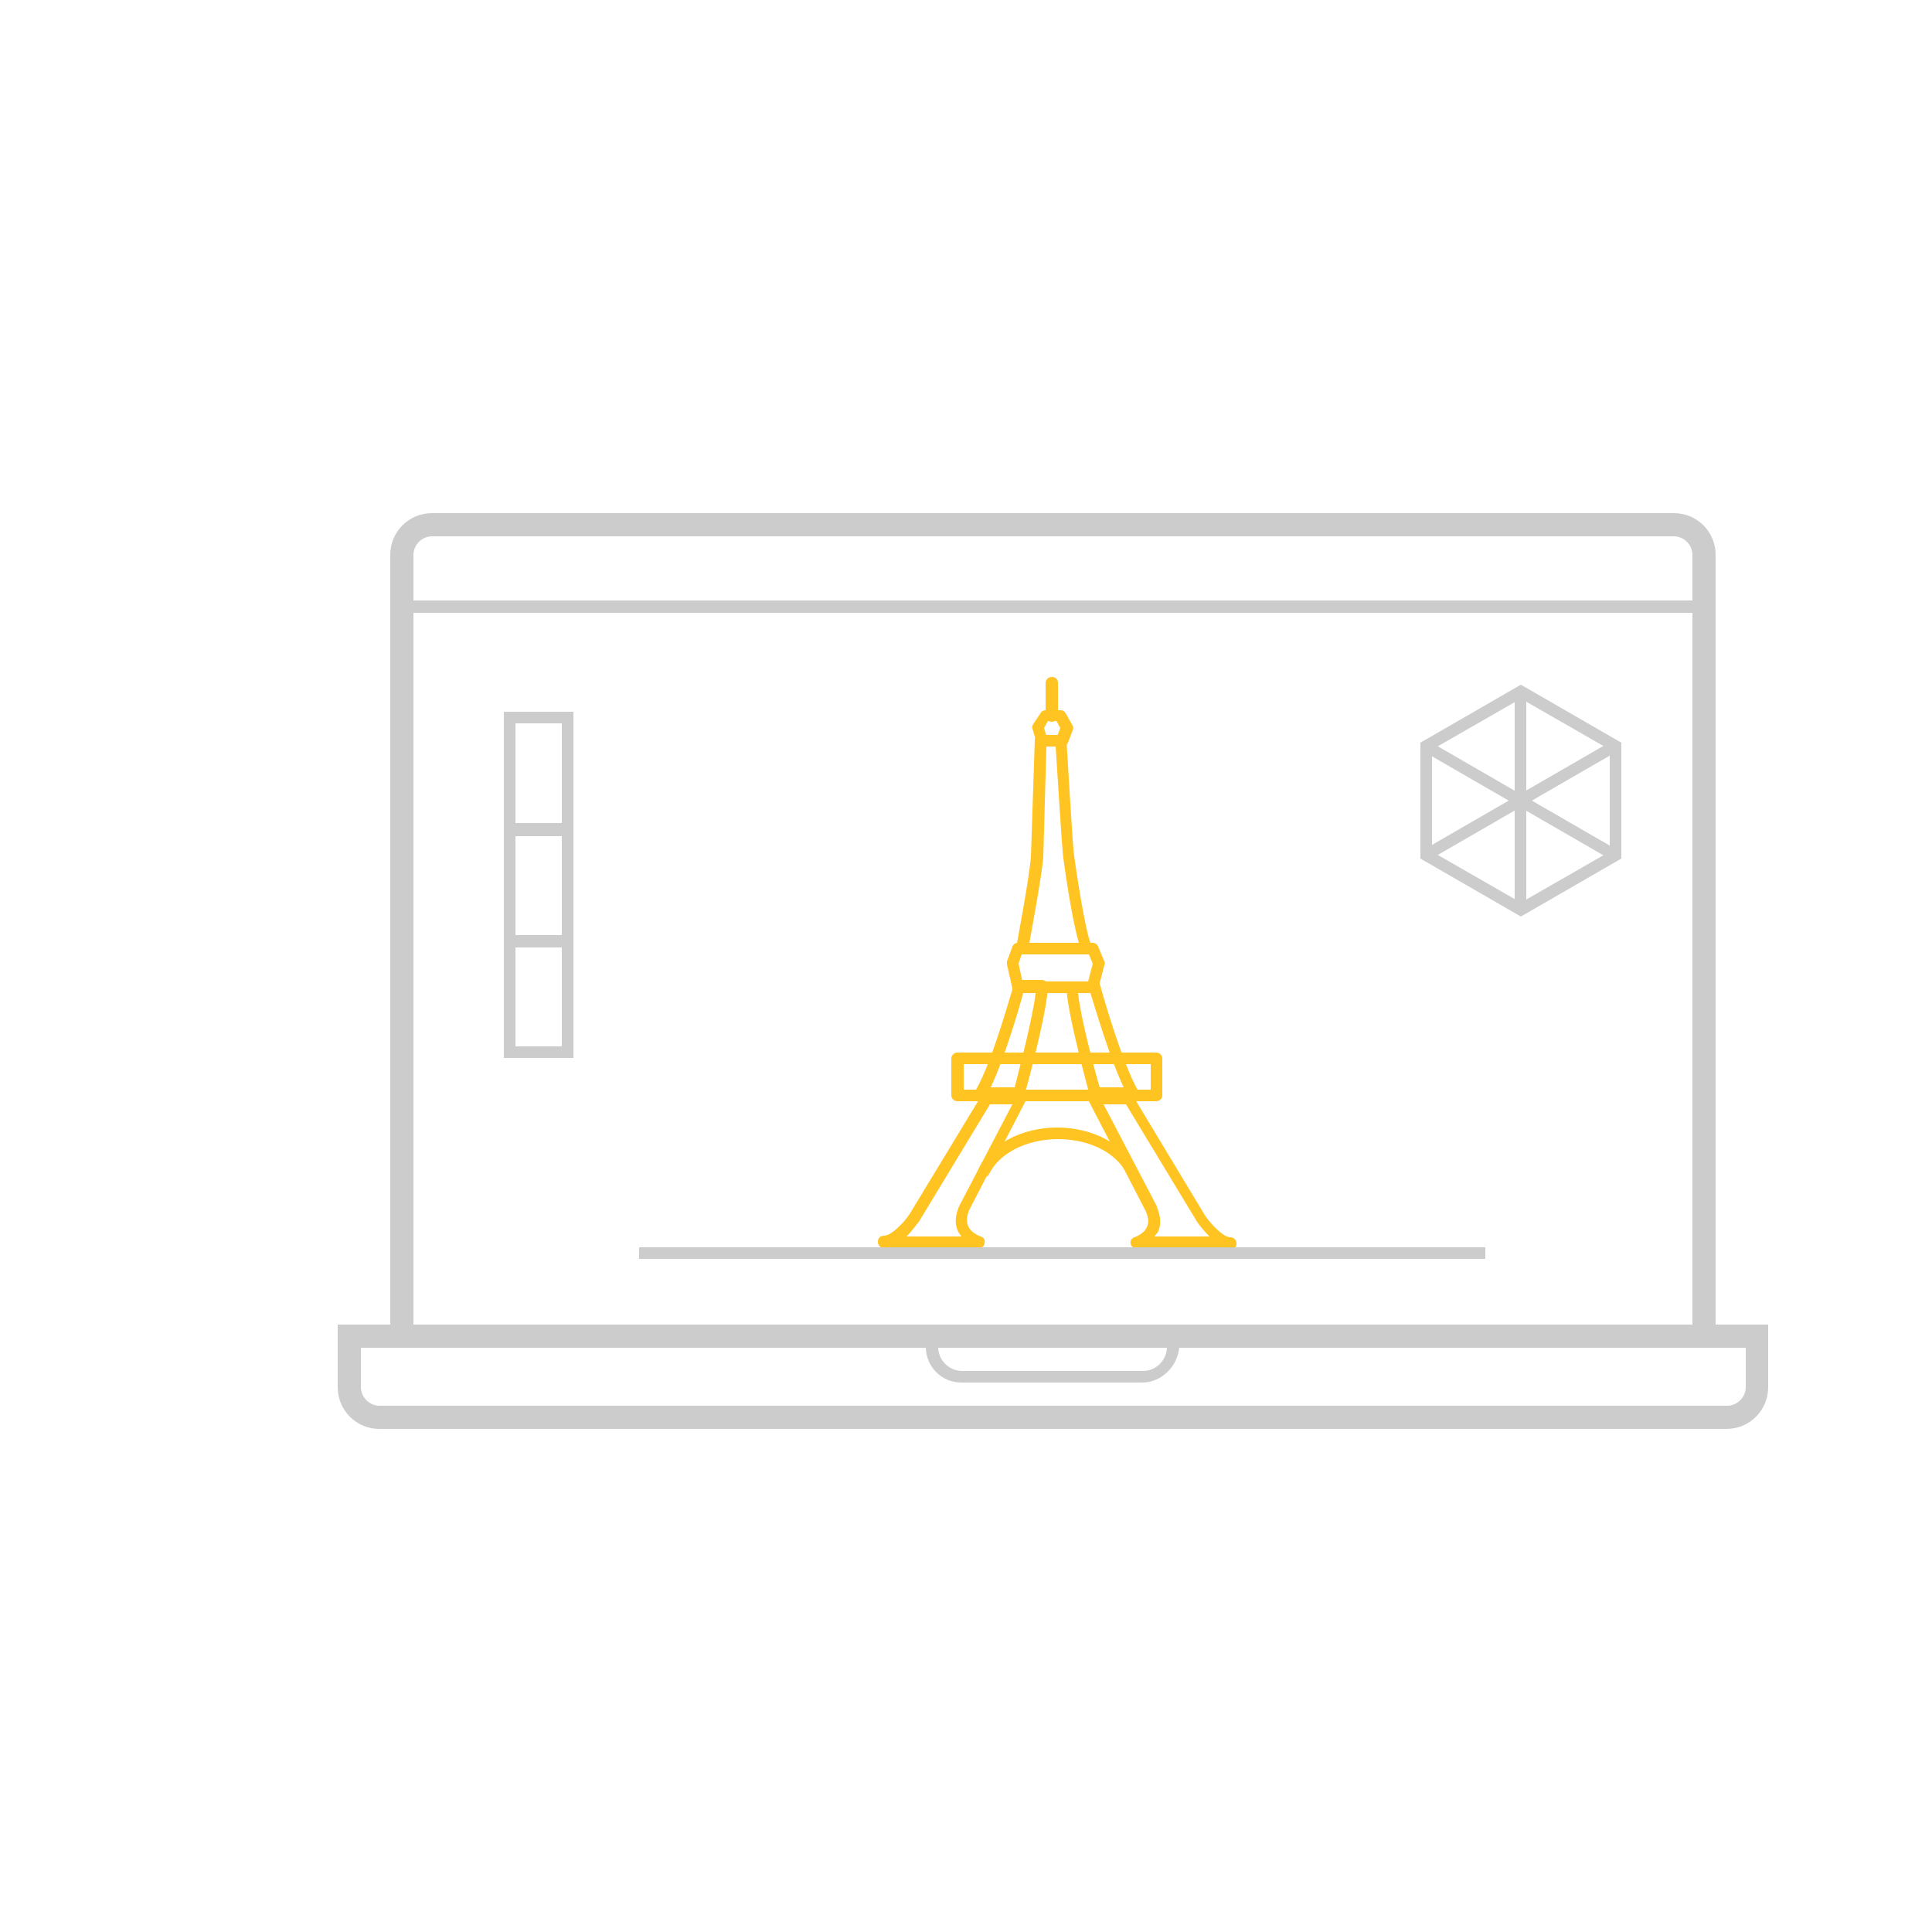 <?xml version="1.0" encoding="utf-8"?>
<!-- Generator: Adobe Illustrator 21.1.0, SVG Export Plug-In . SVG Version: 6.00 Build 0)  -->
<svg version="1.1" id="Layer_1" xmlns="http://www.w3.org/2000/svg" xmlns:xlink="http://www.w3.org/1999/xlink" x="0px" y="0px"
	 viewBox="0 0 250 250" style="enable-background:new 0 0 250 250;" xml:space="preserve">
<style type="text/css">
	.st0{fill:none;stroke:#CCCCCC;stroke-width:1.5;stroke-linecap:round;stroke-linejoin:round;stroke-miterlimit:10;}
	.st1{fill:#CCCCCC;}
	.st2{fill:#FFC421;}
	.st3{fill:none;stroke:#CCCCCC;stroke-width:1.5;stroke-miterlimit:10;}
	.st4{clip-path:url(#SVGID_2_);}
	.st5{fill:#FFFFFF;}
	.st6{clip-path:url(#SVGID_4_);}
	.st7{fill:none;stroke:#FFC421;stroke-width:0.75;stroke-linecap:round;stroke-linejoin:round;stroke-miterlimit:10;}
	.st8{fill:none;stroke:#FFC421;stroke-width:1.5;stroke-linecap:round;stroke-linejoin:round;stroke-miterlimit:10;}
	.st9{fill:none;stroke:#CCCCCC;stroke-width:0.523;stroke-miterlimit:10;}
	.st10{fill:#B2B2B2;}
	.st11{fill:#FFC420;}
	.st12{fill:none;stroke:#FFFFFF;stroke-width:3.2;stroke-linecap:round;stroke-linejoin:round;stroke-miterlimit:10;}
	.st13{fill:none;stroke:#FFFFFF;stroke-width:3;stroke-linecap:round;stroke-linejoin:round;stroke-miterlimit:10;}
</style>
<g>
	<g>
		<g>
			<path class="st2" d="M146.5,152.3c-0.3,0-0.6-0.2-0.7-0.4c-1.3-2.7-4.8-4.5-8.9-4.5c-4,0-7.6,1.8-8.9,4.5c-0.2,0.4-0.6,0.5-1,0.4
				s-0.5-0.6-0.4-1c1.5-3.2,5.6-5.4,10.2-5.4c4.6,0,8.7,2.2,10.2,5.4c0.2,0.4,0,0.8-0.4,1C146.7,152.2,146.6,152.3,146.5,152.3z"/>
		</g>
		<g>
			<g>
				<path class="st2" d="M159.3,161.5H147c-0.4,0-0.7-0.3-0.7-0.6c-0.1-0.4,0.2-0.7,0.5-0.8c0,0,1.2-0.4,1.6-1.3
					c0.3-0.6,0.2-1.2-0.1-2l-7.4-14.3c-0.1-0.2-0.1-0.5,0-0.7c0.1-0.2,0.4-0.4,0.6-0.4h4.5c0.3,0,0.5,0.1,0.6,0.4l9.4,15.6
					c0.8,1.1,2.3,2.7,3.2,2.7c0.4,0,0.8,0.3,0.8,0.8S159.8,161.5,159.3,161.5z M149.4,160h7.1c-0.8-0.8-1.4-1.6-1.6-1.9l-9.2-15.2
					h-2.9l6.9,13.2c0,0,0,0,0,0.1c0.5,1.2,0.6,2.3,0.1,3.3C149.7,159.6,149.5,159.8,149.4,160z"/>
			</g>
		</g>
		<g>
			<g>
				<path class="st2" d="M126.7,161.5h-12.3c-0.4,0-0.8-0.3-0.8-0.8s0.3-0.8,0.8-0.8c0.9,0,2.5-1.6,3.3-2.8l9.4-15.5
					c0.1-0.2,0.4-0.4,0.6-0.4h4.5c0.3,0,0.5,0.1,0.6,0.4c0.1,0.2,0.1,0.5,0,0.7l-7.4,14.3c-0.3,0.8-0.4,1.5-0.1,2.1
					c0.4,0.9,1.6,1.3,1.6,1.3c0.4,0.1,0.6,0.5,0.5,0.8C127.4,161.2,127.1,161.5,126.7,161.5z M117.3,160h7.1
					c-0.1-0.2-0.3-0.4-0.4-0.6c-0.5-1-0.4-2.1,0.1-3.3c0,0,0,0,0,0l6.9-13.2h-2.9l-9.2,15.2C118.7,158.3,118.1,159.2,117.3,160z"/>
			</g>
		</g>
	</g>
	<g>
		<path class="st2" d="M149.6,142.5h-25.7c-0.4,0-0.8-0.3-0.8-0.8V137c0-0.4,0.3-0.8,0.8-0.8h25.7c0.4,0,0.8,0.3,0.8,0.8v4.8
			C150.4,142.2,150,142.5,149.6,142.5z M124.7,141h24.2v-3.3h-24.2V141z"/>
	</g>
	<g>
		<path class="st2" d="M131.8,142.2h-4.9c-0.3,0-0.5-0.1-0.6-0.4s-0.1-0.5,0-0.8c2.2-3.8,4.8-13.5,4.9-13.6c0.1-0.3,0.4-0.6,0.7-0.6
			h2.9c0.4,0,0.7,0.3,0.8,0.7c0,3.1-2.8,13.5-3,14C132.5,142,132.2,142.2,131.8,142.2z M128.2,140.7h3.1c0.5-2,2.4-9.2,2.7-12.2
			h-1.6C131.9,130.4,130,136.9,128.2,140.7z"/>
	</g>
	<g>
		<path class="st2" d="M141.3,128.5h-9.6c-0.4,0-0.7-0.2-0.7-0.6l-0.7-3.1c0-0.1,0-0.3,0-0.4l0.7-1.9c0.1-0.3,0.4-0.5,0.7-0.5h9.7
			c0.3,0,0.6,0.2,0.7,0.5l0.8,1.9c0.1,0.2,0.1,0.3,0,0.5l-0.8,3.1C141.9,128.3,141.6,128.5,141.3,128.5z M132.3,127h8.5l0.6-2.3
			l-0.5-1.2h-8.7l-0.4,1.2L132.3,127z"/>
	</g>
	<g>
		<path class="st2" d="M140.8,123.5h-8.5c-0.2,0-0.4-0.1-0.6-0.3c-0.1-0.2-0.2-0.4-0.2-0.6c0-0.1,1.6-8.4,1.9-11.7l0.5-15.1
			c0-0.4,0.3-0.7,0.8-0.7h2.6c0.4,0,0.7,0.3,0.7,0.7c0.3,4.7,0.8,13.8,1,15c0.7,5,1.7,10.6,2.2,11.4c0.2,0.2,0.3,0.5,0.2,0.8
			C141.4,123.3,141.1,123.5,140.8,123.5z M141.2,122.2C141.2,122.2,141.2,122.2,141.2,122.2C141.2,122.2,141.2,122.2,141.2,122.2z
			 M133.2,122h6.4c-0.4-1.4-1.1-4.4-2-10.9c-0.2-1.4-0.8-11.7-1-14.5h-1.2L135,111C134.7,113.9,133.6,119.8,133.2,122z"/>
	</g>
	<g>
		<path class="st2" d="M137.4,96.6c-0.1,0-0.2,0-0.3-0.1c-0.4-0.2-0.6-0.6-0.4-1l0.5-1.3l-0.5-0.9h-1.1l-0.5,0.9l0.4,1.4
			c0.1,0.4-0.1,0.8-0.5,0.9c-0.4,0.1-0.8-0.1-0.9-0.5l-0.5-1.7c-0.1-0.2,0-0.4,0.1-0.6l1-1.5c0.1-0.2,0.4-0.3,0.6-0.3h1.9
			c0.3,0,0.5,0.1,0.7,0.4l0.9,1.6c0.1,0.2,0.1,0.4,0,0.6l-0.6,1.6C138,96.5,137.7,96.6,137.4,96.6z"/>
	</g>
	<g>
		<path class="st2" d="M136.1,93.4c-0.4,0-0.8-0.3-0.8-0.8v-4.2c0-0.4,0.3-0.8,0.8-0.8s0.8,0.3,0.8,0.8v4.2
			C136.9,93.1,136.5,93.4,136.1,93.4z"/>
	</g>
	<g>
		<path class="st2" d="M146.6,142.2h-4.9c-0.3,0-0.6-0.2-0.7-0.5c-0.1-0.4-3-10.9-3-14c0-0.4,0.3-0.7,0.8-0.7h2.9
			c0.3,0,0.6,0.2,0.7,0.6c0,0.1,2.7,9.8,4.9,13.6c0.1,0.2,0.1,0.5,0,0.8S146.9,142.2,146.6,142.2z M142.3,140.7h3.1
			c-1.8-3.8-3.7-10.3-4.3-12.2h-1.6C139.8,131.6,141.7,138.7,142.3,140.7z"/>
	</g>
</g>
<g>
	<g>
		<path class="st1" d="M220.5,174.4c-0.8,0-1.5-0.7-1.5-1.5V71.8c0-1.3-1.1-2.4-2.4-2.4H55.9c-1.3,0-2.4,1.1-2.4,2.4v101.1
			c0,0.8-0.7,1.5-1.5,1.5s-1.5-0.7-1.5-1.5V71.8c0-3,2.4-5.4,5.4-5.4h160.7c3,0,5.4,2.4,5.4,5.4v101.1
			C222,173.7,221.3,174.4,220.5,174.4z"/>
	</g>
	<g>
		<path class="st1" d="M223.4,184.9H49.1c-3,0-5.4-2.4-5.4-5.4v-8.1h185.1v8.1C228.8,182.5,226.4,184.9,223.4,184.9z M46.7,174.4
			v5.1c0,1.3,1.1,2.4,2.4,2.4h174.4c1.3,0,2.4-1.1,2.4-2.4v-5.1H46.7z"/>
	</g>
	<g>
		<path class="st1" d="M220.5,79.3H52.1c-0.4,0-0.8-0.3-0.8-0.8s0.3-0.8,0.8-0.8h168.4c0.4,0,0.8,0.3,0.8,0.8S220.9,79.3,220.5,79.3
			z"/>
	</g>
	<g>
		<path class="st1" d="M147.8,178.9h-23.4c-2.6,0-4.6-2.1-4.6-4.6v-1.5c0-0.4,0.3-0.8,0.8-0.8s0.8,0.3,0.8,0.8v1.5
			c0,1.7,1.4,3.1,3.1,3.1h23.4c1.7,0,3.1-1.4,3.1-3.1v-1.5c0-0.4,0.3-0.8,0.8-0.8s0.8,0.3,0.8,0.8v1.5
			C152.4,176.8,150.3,178.9,147.8,178.9z"/>
	</g>
	<g>
		<path class="st1" d="M74.2,108h-9V92.1h9V108z M66.7,106.5h6V93.6h-6V106.5z"/>
	</g>
	<g>
		<path class="st1" d="M74.2,122.6h-9v-15.9h9V122.6z M66.7,121.1h6v-12.9h-6V121.1z"/>
	</g>
	<g>
		<path class="st1" d="M74.2,136.9h-9V121h9V136.9z M66.7,135.4h6v-12.9h-6V135.4z"/>
	</g>
	<g>
		<rect x="82.7" y="161.4" class="st1" width="109.5" height="1.5"/>
	</g>
	<g>
		<g>
			<g>
				<path class="st1" d="M196.8,118.6l-13-7.5v-15l13-7.5l13,7.5v15L196.8,118.6z M185.3,110.2l11.5,6.6l11.5-6.6V97l-11.5-6.6
					L185.3,97V110.2z"/>
			</g>
		</g>
		<g>
			<rect x="196" y="89.5" class="st1" width="1.5" height="28.2"/>
		</g>
		<g>
			
				<rect x="182.7" y="102.8" transform="matrix(0.866 -0.5 0.5 0.866 -25.426 112.293)" class="st1" width="28.2" height="1.5"/>
		</g>
		<g>
			<rect x="196" y="89.5" transform="matrix(0.5 -0.866 0.866 0.5 8.685 222.216)" class="st1" width="1.5" height="28.2"/>
		</g>
	</g>
</g>
</svg>
